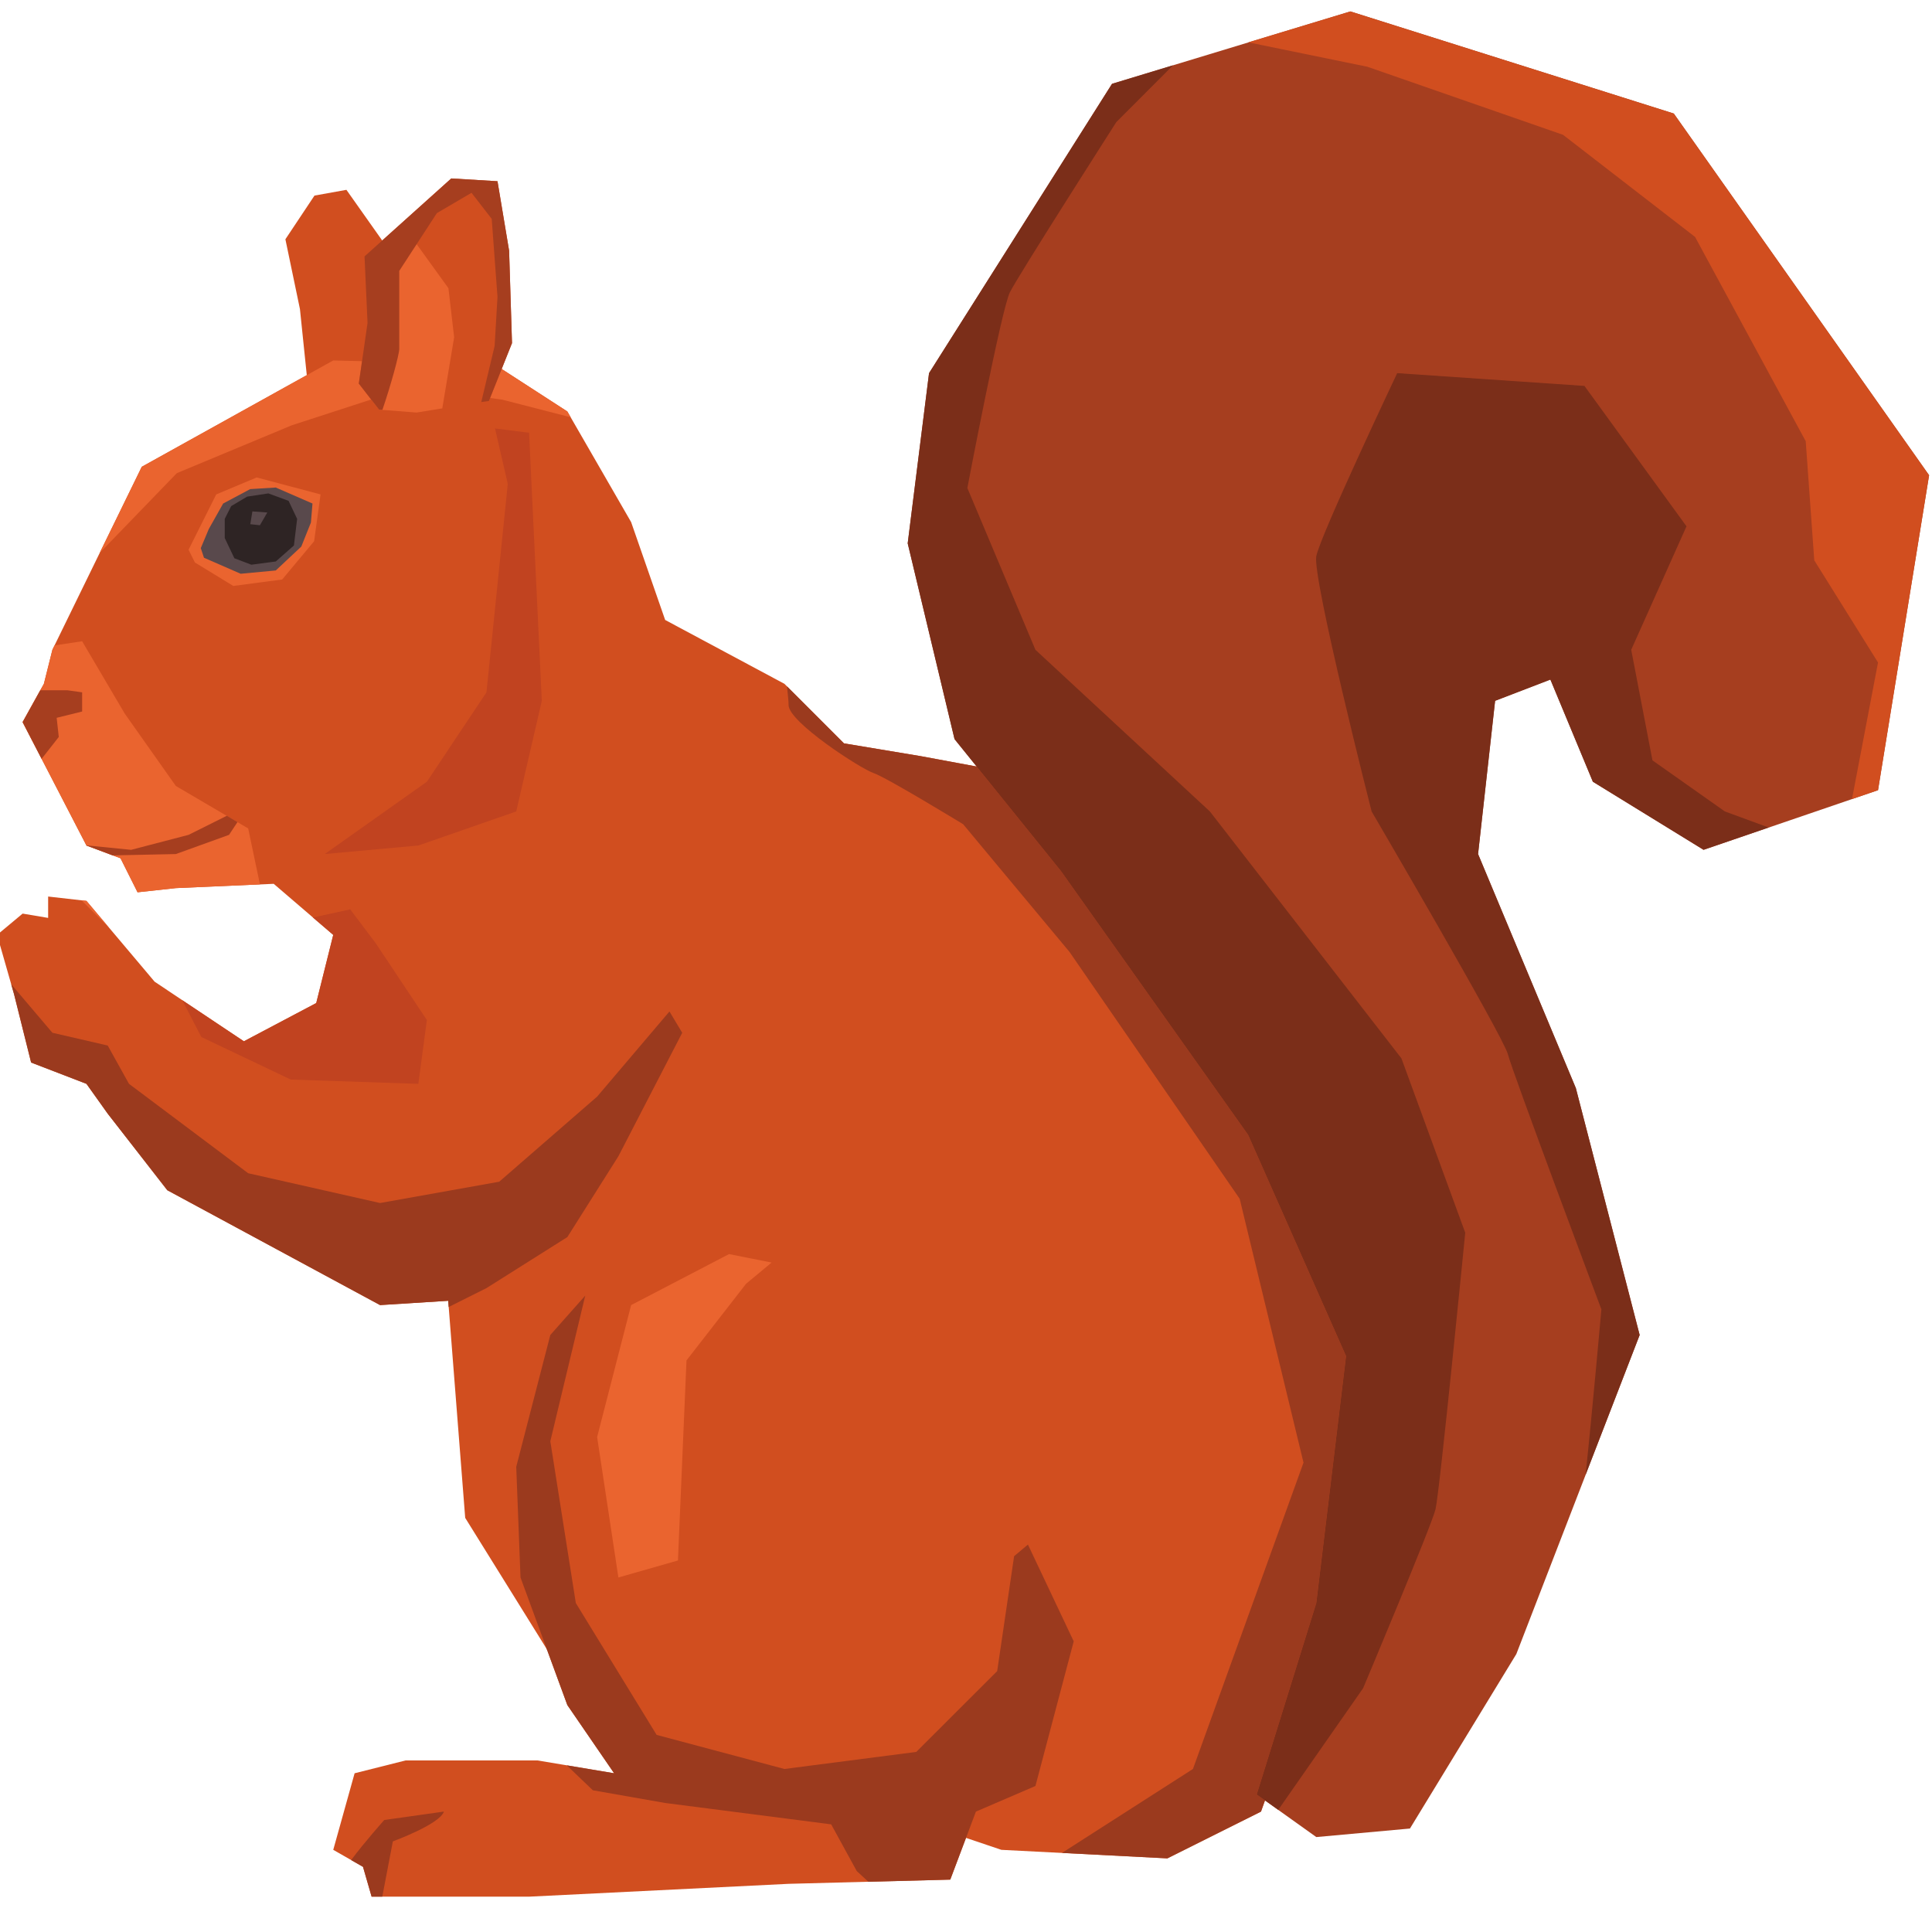 <?xml version="1.0" encoding="UTF-8" standalone="no"?>
<!-- Created with Inkscape (http://www.inkscape.org/) -->

<svg
   width="640"
   height="640"
   viewBox="0 0 169.333 169.333"
   version="1.1"
   id="svg1764"
   inkscape:version="1.2.2 (732a01da63, 2022-12-09)"
   sodipodi:docname="squirrel.svg"
   xmlns:inkscape="http://www.inkscape.org/namespaces/inkscape"
   xmlns:sodipodi="http://sodipodi.sourceforge.net/DTD/sodipodi-0.dtd"
   xmlns="http://www.w3.org/2000/svg"
   xmlns:svg="http://www.w3.org/2000/svg">
  <sodipodi:namedview
     id="namedview1766"
     pagecolor="#ffffff"
     bordercolor="#000000"
     borderopacity="0.25"
     inkscape:showpageshadow="2"
     inkscape:pageopacity="0.0"
     inkscape:pagecheckerboard="0"
     inkscape:deskcolor="#d1d1d1"
     inkscape:document-units="mm"
     showgrid="false"
     inkscape:zoom="1.1383321"
     inkscape:cx="338.65338"
     inkscape:cy="302.63577"
     inkscape:window-width="1920"
     inkscape:window-height="1051"
     inkscape:window-x="-9"
     inkscape:window-y="-9"
     inkscape:window-maximized="1"
     inkscape:current-layer="layer1" />
  <defs
     id="defs1761" />
  <g
     inkscape:label="Layer 1"
     inkscape:groupmode="layer"
     id="layer1">
    <path
       d="m 27.053,34.474 -0.764,-7.386 -1.275,-6.117 2.549,-3.829 2.799,-0.504 6.123,8.666 -1.535,8.66 -7.897,0.51"
       style="fill:#d14e1f;fill-opacity:1;fill-rule:nonzero;stroke:none;stroke-width:0.554"
       id="path524" />
    <path
       d="m 23.99,77.464 5.218,4.477 -1.491,5.973 -6.342,3.352 -7.824,-5.225 -5.973,-7.081 -3.359,-0.382 v 1.873 l -2.236,-0.377 -2.238,1.867 1.492,5.214 1.491,5.973 4.85,1.867 1.863,2.615 5.223,6.71 18.648,10.067 5.972,-0.377 1.489,19.027 8.58,13.802 9.696,5.602 28.718,9.691 14.548,0.748 8.207,-4.1 8.952,-24.994 2.233,-20.512 L 104.929,85.67 90.753,68.139 80.684,66.272 73.968,65.152 68.75,59.933 58.299,54.337 55.316,45.76 49.724,36.064 43.386,31.964 29.208,31.592 12.426,40.912 4.593,56.952 l -0.746,2.981 -1.864,3.358 5.595,10.815 2.985,1.119 1.493,2.981 3.355,-0.366 8.579,-0.377"
       style="fill:#d14e1f;fill-opacity:1;fill-rule:nonzero;stroke:none;stroke-width:0.554"
       id="path526" />
    <path
       d="m 66.51,106.929 -12.31,3.358 -5.967,6.721 -2.987,11.552 0.375,9.702 4.104,11.181 4.101,5.978 -6.716,-1.125 H 35.551 l -4.471,1.125 -1.872,6.71 2.608,1.49 0.755,2.615 h 13.8 l 22.745,-1.125 14.172,-0.371 2.246,-5.962 5.218,-2.244 3.355,-12.677 -6.709,-14.179 -8.952,-15.669 -11.936,-7.081"
       style="fill:#d14e1f;fill-opacity:1;fill-rule:nonzero;stroke:none;stroke-width:0.554"
       id="path528" />
    <path
       d="m 76.113,164.935 -0.004,-0.006 7.179,-0.188 1.379,-3.657 -1.379,3.657 -7.175,0.194"
       style="fill:#c0b9b4;fill-opacity:1;fill-rule:nonzero;stroke:none;stroke-width:0.554"
       id="path530" />
    <path
       d="m 53.825,155.421 -4.145,-0.693 -0.006,-0.006 4.151,0.698"
       style="fill:#c0b9b4;fill-opacity:1;fill-rule:nonzero;stroke:none;stroke-width:0.554"
       id="path532" />
    <path
       d="m 94.108,143.858 -4.015,-8.483 0.002,-0.006 4.013,8.488 m -45.875,-26.85 3.065,-3.457 -0.002,0.005 -3.062,3.452"
       style="fill:#9b3a1e;fill-opacity:1;fill-rule:nonzero;stroke:none;stroke-width:0.554"
       id="path534" />
    <path
       d="m 76.109,164.929 -1.017,-0.936 -2.242,-4.095 -14.551,-1.873 -6.339,-1.114 -2.279,-2.183 4.145,0.693 -4.101,-5.978 -4.104,-11.181 -0.375,-9.702 2.987,-11.552 3.062,-3.452 -3.062,12.766 2.236,14.179 7.084,11.558 11.198,2.986 11.558,-1.496 7.09,-7.081 1.484,-10.073 1.21,-1.019 4.015,8.483 -3.355,12.677 -5.218,2.244 -0.868,2.305 -1.379,3.657 -7.179,0.188"
       style="fill:#9b3a1e;fill-opacity:1;fill-rule:nonzero;stroke:none;stroke-width:0.554"
       id="path536" />
    <path
       d="m 33.506,166.237 h -0.935 l -0.755,-2.615 -1.037,-0.593 c 1.113,-1.513 2.902,-3.513 2.902,-3.513 l 5.227,-0.737 c -0.377,1.119 -4.476,2.61 -4.476,2.61 l -0.926,4.848"
       style="fill:#9b3a1e;fill-opacity:1;fill-rule:nonzero;stroke:none;stroke-width:0.554"
       id="path538" />
    <path
       d="m 63.898,109.916 -8.582,4.471 -2.98,11.563 1.864,12.311 5.22,-1.49 0.749,-17.536 5.22,-6.715 2.24,-1.862 -3.731,-0.742"
       style="fill:#ea642f;fill-opacity:1;fill-rule:nonzero;stroke:none;stroke-width:0.554"
       id="path540" />
    <path
       d="m 39.322,114.553 -0.039,-0.543 -5.972,0.377 L 14.663,104.32 9.44,97.61 7.577,94.995 2.727,93.127 1.236,87.155 l 1.491,5.973 4.85,1.867 1.863,2.615 5.223,6.71 18.648,10.067 5.972,-0.377 0.041,0.543 h -0.002"
       style="fill:#c0b9b4;fill-opacity:1;fill-rule:nonzero;stroke:none;stroke-width:0.554"
       id="path542" />
    <path
       d="m 39.324,114.553 -0.041,-0.543 -5.972,0.377 L 14.664,104.32 9.441,97.61 7.578,94.995 2.727,93.127 1.236,87.155 0.983,86.268 4.593,90.518 l 4.848,1.119 1.866,3.358 10.445,7.835 11.56,2.61 10.443,-1.867 8.581,-7.458 6.34,-7.463 1.119,1.867 -5.594,10.821 -4.476,7.087 -7.087,4.471 -3.313,1.657"
       style="fill:#9b3a1e;fill-opacity:1;fill-rule:nonzero;stroke:none;stroke-width:0.554"
       id="path544" />
    <path
       d="m 30.699,79.702 -3.273,0.715 1.781,1.524 -1.491,5.973 -6.342,3.352 -5.4,-3.601 1.673,3.225 7.835,3.729 11.185,0.377 0.747,-5.596 -4.474,-6.715 -2.242,-2.981"
       style="fill:#c14320;fill-opacity:1;fill-rule:nonzero;stroke:none;stroke-width:0.554"
       id="path546" />
    <path
       d="m 73.968,65.152 -4.995,-4.998 c 0,0 0,0 -0.002,-0.005 l 4.997,5.003"
       style="fill:#c0b9b4;fill-opacity:1;fill-rule:nonzero;stroke:none;stroke-width:0.554"
       id="path548" />
    <path
       d="m 102.314,162.879 v 0 l -9.237,-0.477 11.481,-7.358 9.69,-26.85 -5.595,-23.127 L 93.737,83.431 84.414,72.239 c 0,0 -6.714,-4.1 -7.837,-4.477 -1.114,-0.366 -7.46,-4.471 -7.46,-5.962 0,-0.288 -0.052,-0.881 -0.143,-1.646 l 4.995,4.998 6.716,1.119 4.916,0.914 7.393,9.159 16.406,23.127 8.579,19.387 -2.608,21.642 -5.223,16.783 0.723,0.515 -0.349,0.981 -8.207,4.1"
       style="fill:#9b3a1e;fill-opacity:1;fill-rule:nonzero;stroke:none;stroke-width:0.554"
       id="path550" />
    <path
       d="m 28.463,74.854 8.952,-6.339 5.222,-7.835 1.868,-18.273 -1.119,-4.854 2.985,0.377 1.117,23.498 -2.242,9.691 -8.577,2.986 -8.205,0.748"
       style="fill:#c14320;fill-opacity:1;fill-rule:nonzero;stroke:none;stroke-width:0.554"
       id="path552" />
    <path
       d="m 7.578,74.106 2.985,1.119 1.493,2.981 3.355,-0.366 7.372,-0.327 -1.031,-4.904 -6.341,-3.723 -4.476,-6.339 -3.736,-6.344 -2.424,0.366 -0.182,0.382 -0.746,2.981 -1.864,3.358 5.595,10.815"
       style="fill:#ea642f;fill-opacity:1;fill-rule:nonzero;stroke:none;stroke-width:0.554"
       id="path554" />
    <path
       d="m 7.578,78.96 -0.422,-0.044 2.411,2.405 z"
       style="fill:#ea642f;fill-opacity:1;fill-rule:nonzero;stroke:none;stroke-width:0.554"
       id="path556" />
    <path
       d="m 110.147,157.283 5.223,3.729 8.207,-0.748 9.324,-15.292 10.81,-27.964 -5.592,-21.636 -8.571,-20.517 1.493,-13.431 4.846,-1.862 3.723,8.954 9.701,5.967 15.291,-5.225 4.476,-27.604 L 146.701,9.951 118.355,1.002 97.466,7.347 81.427,32.706 l -1.87,14.916 4.106,17.16 9.331,11.563 16.406,23.127 8.579,19.387 -2.608,21.642 -5.223,16.783"
       style="fill:#a63e1f;fill-opacity:1;fill-rule:nonzero;stroke:none;stroke-width:0.554"
       id="path558" />
    <path
       d="m 138.97,129.269 c 0.578,-5.402 1.387,-14.506 1.387,-14.506 0,0 -7.835,-20.888 -8.201,-22.379 -0.377,-1.496 -11.939,-21.265 -11.939,-21.265 0,0 -5.22,-20.512 -4.848,-22.379 0.377,-1.862 7.09,-16.035 7.09,-16.035 l 16.412,1.119 8.945,12.306 -4.846,10.821 1.862,9.691 6.344,4.477 3.837,1.407 -5.703,1.956 -9.701,-5.967 -3.723,-8.954 -4.846,1.862 -1.493,13.431 8.571,20.517 5.592,21.636 -4.742,12.262"
       style="fill:#7b2e19;fill-opacity:1;fill-rule:nonzero;stroke:none;stroke-width:0.554"
       id="path560" />
    <path
       d="m 112.031,158.629 -1.16,-0.831 v 0 l 1.162,0.831 h -0.002 M 97.466,7.346 l 5.351,-1.629 -0.005,0.005 -5.346,1.623"
       style="fill:#c0b9b4;fill-opacity:1;fill-rule:nonzero;stroke:none;stroke-width:0.554"
       id="path562" />
    <path
       d="m 110.87,157.798 -0.723,-0.515 0.723,0.515 v 0"
       style="fill:#742c18;fill-opacity:1;fill-rule:nonzero;stroke:none;stroke-width:0.554"
       id="path564" />
    <path
       d="m 112.033,158.629 -1.162,-0.831 -0.723,-0.515 5.223,-16.783 2.608,-21.642 L 109.399,99.471 92.993,76.345 83.662,64.781 79.557,47.622 81.427,32.706 97.466,7.346 l 5.346,-1.623 -4.972,4.981 c 0,0 -8.584,13.425 -9.324,14.91 -0.751,1.49 -3.731,17.159 -3.731,17.159 l 5.967,14.179 15.289,14.168 16.789,21.642 5.593,15.281 c 0,0 -2.24,22.756 -2.608,24.252 -0.37,1.49 -6.342,15.669 -6.342,15.669 l -7.441,10.666"
       style="fill:#7b2e19;fill-opacity:1;fill-rule:nonzero;stroke:none;stroke-width:0.554"
       id="path566" />
    <path
       d="m 118.355,1.002 -8.945,2.709 10.434,2.139 17.152,5.967 11.568,8.948 9.701,17.907 0.749,10.439 5.588,8.954 -2.281,11.968 2.281,-0.776 4.476,-27.604 L 146.701,9.951 118.355,1.002"
       style="fill:#d14e1f;fill-opacity:1;fill-rule:nonzero;stroke:none;stroke-width:0.554"
       id="path568" />
    <path
       d="m 16.527,48.181 2.424,-4.848 3.545,-1.485 5.599,1.485 -0.565,4.106 -2.799,3.352 -4.285,0.565 -3.364,-2.056 -0.556,-1.119"
       style="fill:#ea642f;fill-opacity:1;fill-rule:nonzero;stroke:none;stroke-width:0.554"
       id="path570" />
    <path
       d="m 21.931,42.868 -2.372,1.263 -1.257,2.233 -0.704,1.679 0.281,0.842 3.214,1.402 3.077,-0.288 2.238,-2.094 0.842,-2.105 0.138,-1.668 -3.219,-1.402 -2.24,0.138"
       style="fill:#59494c;fill-opacity:1;fill-rule:nonzero;stroke:none;stroke-width:0.554"
       id="path572" />
    <path
       d="m 23.518,43.245 -1.857,0.283 -1.4,0.831 -0.563,1.119 v 1.679 l 0.844,1.773 1.487,0.565 2.143,-0.283 1.589,-1.402 0.281,-2.333 -0.749,-1.579 -1.775,-0.654"
       style="fill:#2e2424;fill-opacity:1;fill-rule:nonzero;stroke:none;stroke-width:0.554"
       id="path574" />
    <path
       d="m 22.12,44.824 -0.182,1.119 0.842,0.094 0.649,-1.119 -1.309,-0.094"
       style="fill:#59494c;fill-opacity:1;fill-rule:nonzero;stroke:none;stroke-width:0.554"
       id="path576" />
    <path
       d="M 1.983,63.291 3.647,66.51 5.151,64.593 4.967,62.914 7.199,62.36 V 60.681 L 5.896,60.498 h -2.364 l -1.55,2.793"
       style="fill:#a63e1f;fill-opacity:1;fill-rule:nonzero;stroke:none;stroke-width:0.554"
       id="path578" />
    <path
       d="m 7.565,74.09 0.013,0.017 2.292,0.864 5.541,-0.116 4.664,-1.684 0.74,-1.119 -0.931,-0.554 -3.353,1.673 -5.036,1.313 -3.93,-0.393"
       style="fill:#a63e1f;fill-opacity:1;fill-rule:nonzero;stroke:none;stroke-width:0.554"
       id="path580" />
    <path
       d="m 44.036,35.033 5.984,1.54 -0.296,-0.51 -6.337,-4.1 -14.179,-0.371 -16.782,9.319 -3.692,7.557 6.764,-6.998 10.075,-4.194 10.349,-3.363 8.114,1.119"
       style="fill:#ea642f;fill-opacity:1;fill-rule:nonzero;stroke:none;stroke-width:0.554"
       id="path582" />
    <path
       d="m 31.45,33.62 1.772,2.283 3.294,0.255 6.332,-1.014 2.026,-5.07 -0.254,-8.106 -1.017,-6.084 -4.052,-0.244 -7.603,6.832 0.264,5.829 -0.764,5.319"
       style="fill:#d14e1f;fill-opacity:1;fill-rule:nonzero;stroke:none;stroke-width:0.554"
       id="path584" />
    <path
       d="m 36.006,20.694 -2.281,3.047 v 7.602 l -1.154,3.718 0.652,0.842 3.294,0.255 2.248,-0.366 1.039,-6.228 -0.5,-4.305 -3.298,-4.566"
       style="fill:#ea642f;fill-opacity:1;fill-rule:nonzero;stroke:none;stroke-width:0.554"
       id="path586" />
    <path
       d="m 42.183,35.238 0.667,-0.094 2.026,-5.07 -0.254,-8.106 -1.017,-6.084 -4.052,-0.244 -7.603,6.832 0.264,5.829 -0.764,5.319 1.772,2.283 0.296,0.017 c 0.73,-2.128 1.476,-4.848 1.476,-5.341 0,-0.759 0,-6.837 0,-6.837 l 3.297,-5.064 3.036,-1.779 1.77,2.283 0.507,6.837 -0.252,4.305 -1.171,4.915"
       style="fill:#a63e1f;fill-opacity:1;fill-rule:nonzero;stroke:none;stroke-width:0.554"
       id="path588" />
  </g>
</svg>

